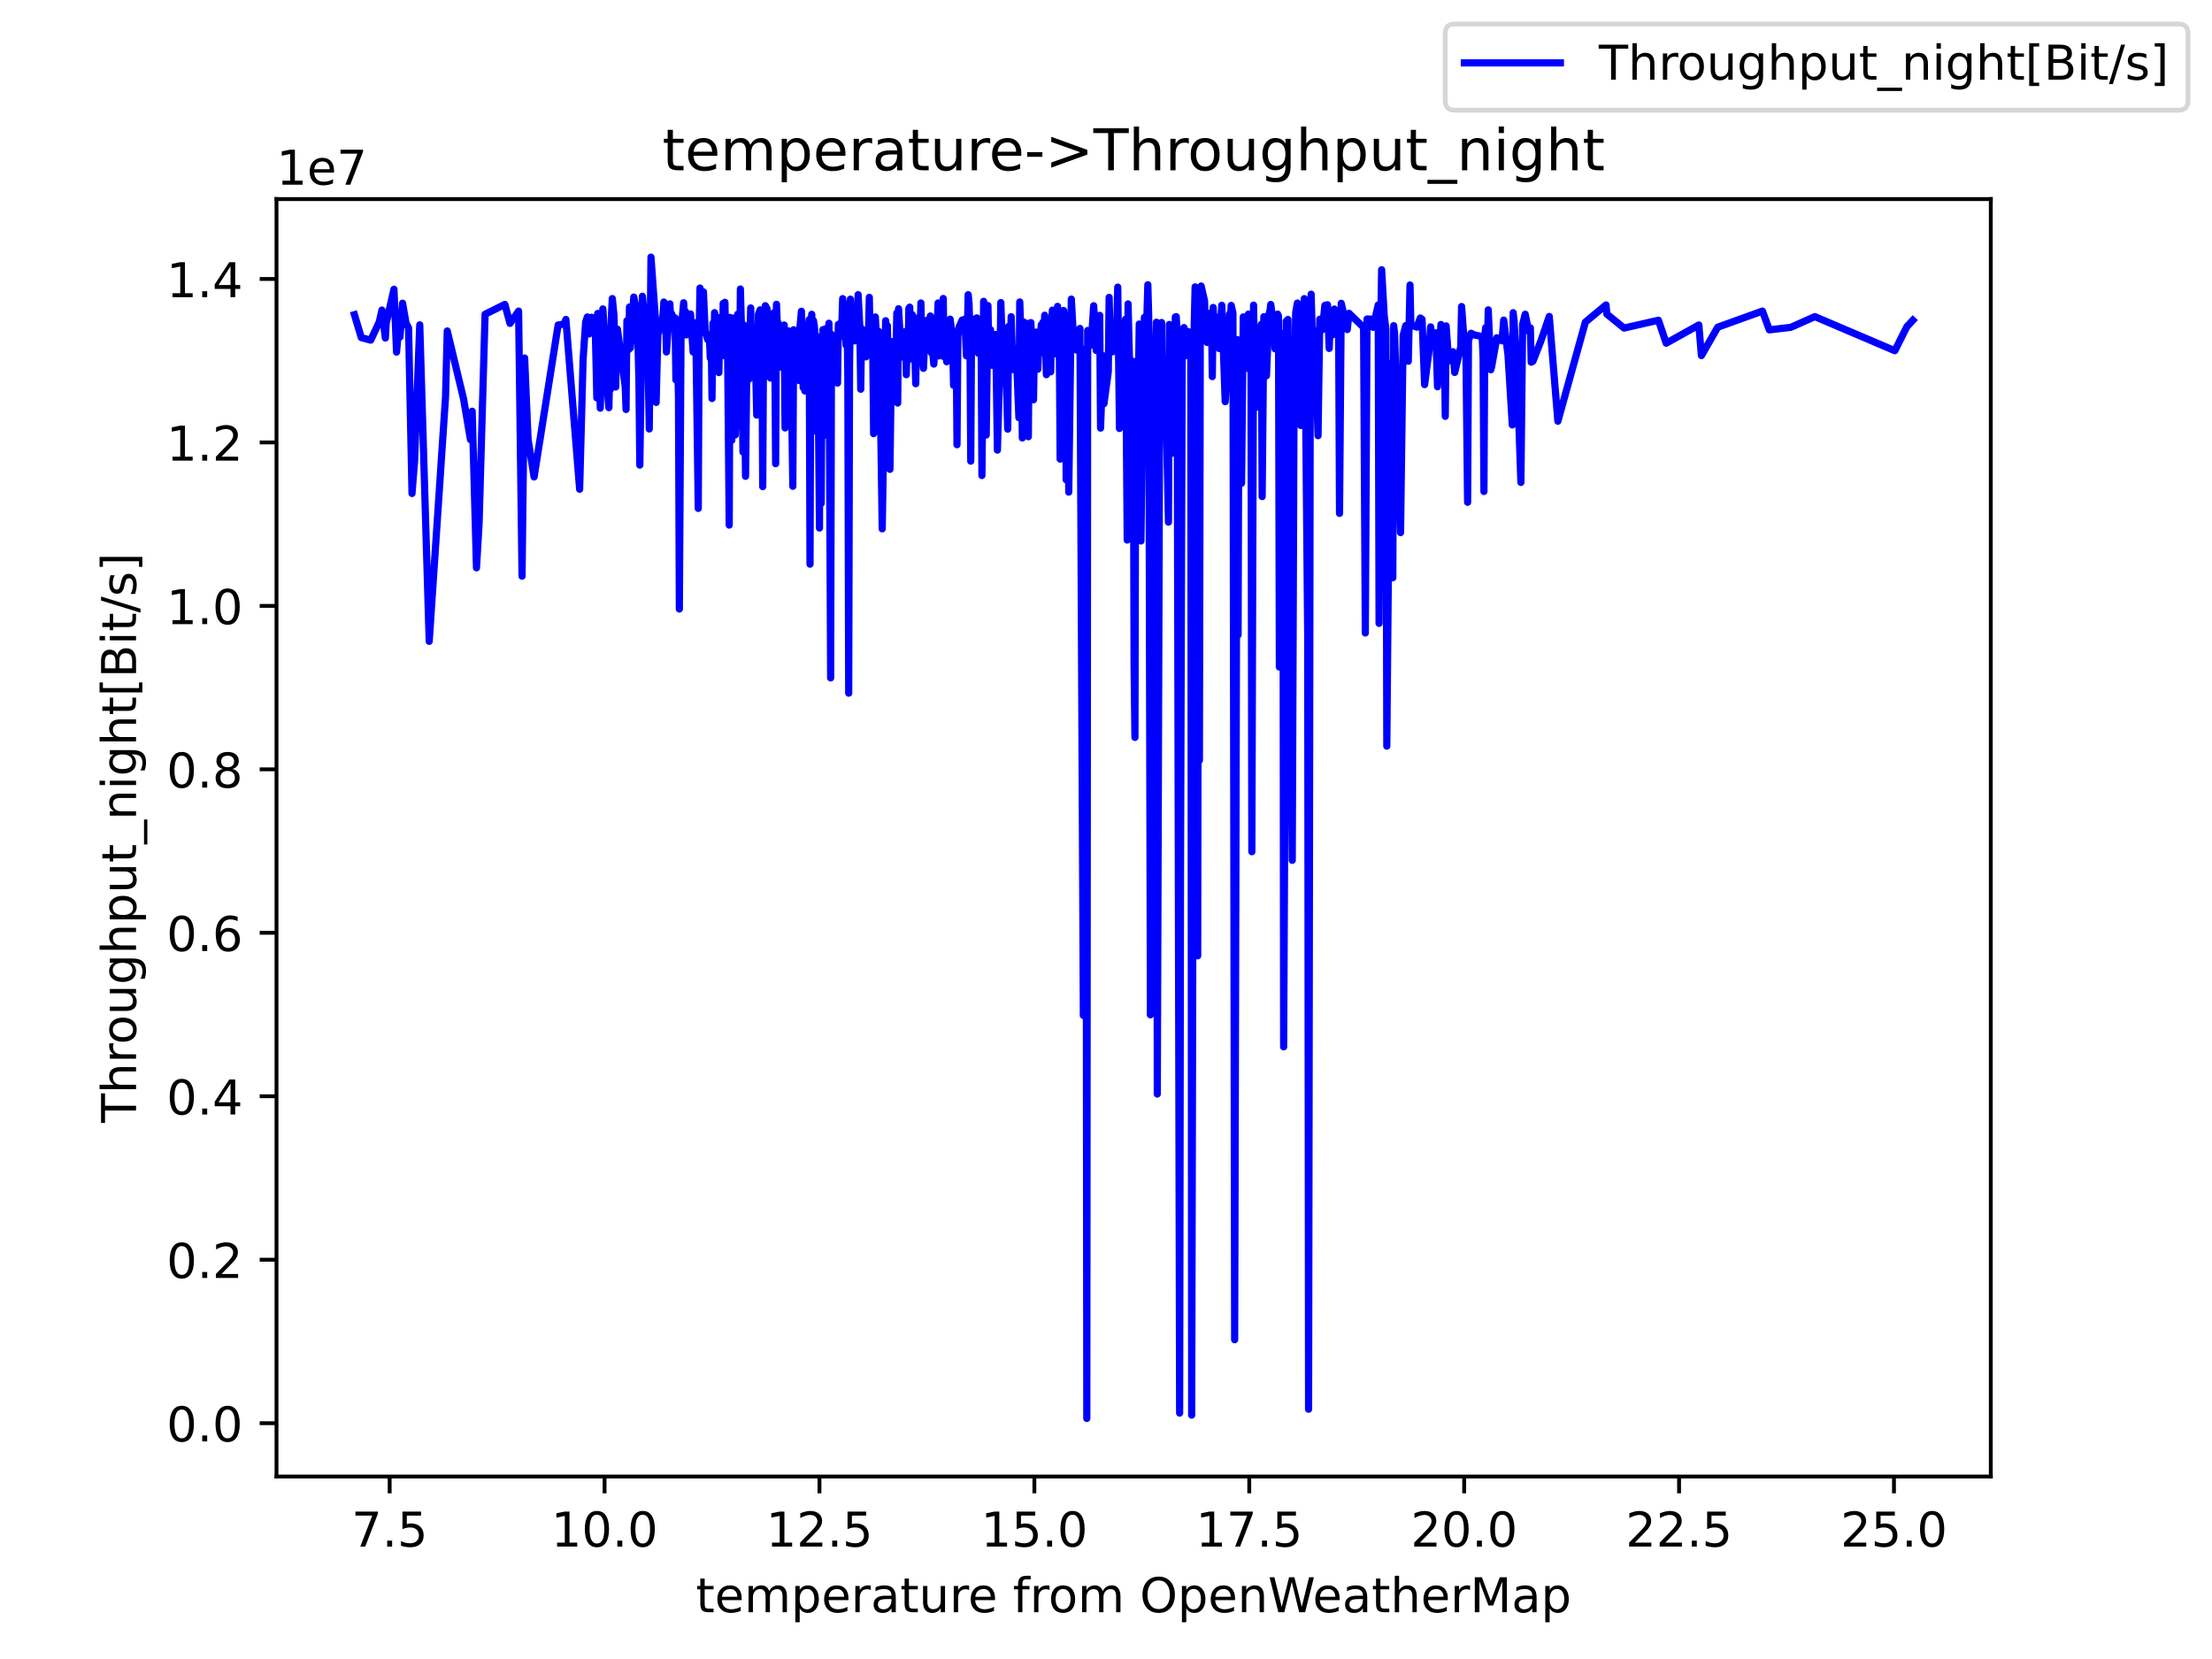 <?xml version="1.0" encoding="utf-8" standalone="no"?>
<!DOCTYPE svg PUBLIC "-//W3C//DTD SVG 1.1//EN"
  "http://www.w3.org/Graphics/SVG/1.1/DTD/svg11.dtd">
<!-- Created with matplotlib (https://matplotlib.org/) -->
<svg height="345.6pt" version="1.1" viewBox="0 0 460.8 345.6" width="460.8pt" xmlns="http://www.w3.org/2000/svg" xmlns:xlink="http://www.w3.org/1999/xlink">
 <defs>
  <style type="text/css">*{stroke-linecap:butt;stroke-linejoin:round;}</style>
 </defs>
 <g id="figure_1">
  <g id="patch_1">
   <path d="M 0 345.6 
L 460.8 345.6 
L 460.8 0 
L 0 0 
z
" style="fill:#ffffff;"/>
  </g>
  <g id="axes_1">
   <g id="patch_2">
    <path d="M 57.6 307.584 
L 414.72 307.584 
L 414.72 41.472 
L 57.6 41.472 
z
" style="fill:#ffffff;"/>
   </g>
   <g id="matplotlib.axis_1">
    <g id="xtick_1">
     <g id="line2d_1">
      <defs>
       <path d="M 0 0 
L 0 3.5 
" id="mabf82374bc" style="stroke:#000000;stroke-width:0.8;"/>
      </defs>
      <g>
       <use style="stroke:#000000;stroke-width:0.8;" x="81.175" xlink:href="#mabf82374bc" y="307.584"/>
      </g>
     </g>
     <g id="text_1">
      <!-- 7.5 -->
      <g transform="translate(73.223 322.182)scale(0.1 -0.1)">
       <defs>
        <path d="M 8.203 72.906 
L 55.078 72.906 
L 55.078 68.703 
L 28.609 0 
L 18.312 0 
L 43.219 64.594 
L 8.203 64.594 
z
" id="DejaVuSans-55"/>
        <path d="M 10.688 12.406 
L 21 12.406 
L 21 0 
L 10.688 0 
z
" id="DejaVuSans-46"/>
        <path d="M 10.797 72.906 
L 49.516 72.906 
L 49.516 64.594 
L 19.828 64.594 
L 19.828 46.734 
Q 21.969 47.469 24.109 47.828 
Q 26.266 48.188 28.422 48.188 
Q 40.625 48.188 47.75 41.5 
Q 54.891 34.812 54.891 23.391 
Q 54.891 11.625 47.562 5.094 
Q 40.234 -1.422 26.906 -1.422 
Q 22.312 -1.422 17.547 -0.641 
Q 12.797 0.141 7.719 1.703 
L 7.719 11.625 
Q 12.109 9.234 16.797 8.062 
Q 21.484 6.891 26.703 6.891 
Q 35.156 6.891 40.078 11.328 
Q 45.016 15.766 45.016 23.391 
Q 45.016 31 40.078 35.438 
Q 35.156 39.891 26.703 39.891 
Q 22.75 39.891 18.812 39.016 
Q 14.891 38.141 10.797 36.281 
z
" id="DejaVuSans-53"/>
       </defs>
       <use xlink:href="#DejaVuSans-55"/>
       <use x="63.623" xlink:href="#DejaVuSans-46"/>
       <use x="95.41" xlink:href="#DejaVuSans-53"/>
      </g>
     </g>
    </g>
    <g id="xtick_2">
     <g id="line2d_2">
      <g>
       <use style="stroke:#000000;stroke-width:0.8;" x="125.942" xlink:href="#mabf82374bc" y="307.584"/>
      </g>
     </g>
     <g id="text_2">
      <!-- 10.0 -->
      <g transform="translate(114.809 322.182)scale(0.1 -0.1)">
       <defs>
        <path d="M 12.406 8.297 
L 28.516 8.297 
L 28.516 63.922 
L 10.984 60.406 
L 10.984 69.391 
L 28.422 72.906 
L 38.281 72.906 
L 38.281 8.297 
L 54.391 8.297 
L 54.391 0 
L 12.406 0 
z
" id="DejaVuSans-49"/>
        <path d="M 31.781 66.406 
Q 24.172 66.406 20.328 58.906 
Q 16.5 51.422 16.5 36.375 
Q 16.5 21.391 20.328 13.891 
Q 24.172 6.391 31.781 6.391 
Q 39.453 6.391 43.281 13.891 
Q 47.125 21.391 47.125 36.375 
Q 47.125 51.422 43.281 58.906 
Q 39.453 66.406 31.781 66.406 
z
M 31.781 74.219 
Q 44.047 74.219 50.516 64.516 
Q 56.984 54.828 56.984 36.375 
Q 56.984 17.969 50.516 8.266 
Q 44.047 -1.422 31.781 -1.422 
Q 19.531 -1.422 13.062 8.266 
Q 6.594 17.969 6.594 36.375 
Q 6.594 54.828 13.062 64.516 
Q 19.531 74.219 31.781 74.219 
z
" id="DejaVuSans-48"/>
       </defs>
       <use xlink:href="#DejaVuSans-49"/>
       <use x="63.623" xlink:href="#DejaVuSans-48"/>
       <use x="127.246" xlink:href="#DejaVuSans-46"/>
       <use x="159.033" xlink:href="#DejaVuSans-48"/>
      </g>
     </g>
    </g>
    <g id="xtick_3">
     <g id="line2d_3">
      <g>
       <use style="stroke:#000000;stroke-width:0.8;" x="170.71" xlink:href="#mabf82374bc" y="307.584"/>
      </g>
     </g>
     <g id="text_3">
      <!-- 12.5 -->
      <g transform="translate(159.577 322.182)scale(0.1 -0.1)">
       <defs>
        <path d="M 19.188 8.297 
L 53.609 8.297 
L 53.609 0 
L 7.328 0 
L 7.328 8.297 
Q 12.938 14.109 22.625 23.891 
Q 32.328 33.688 34.812 36.531 
Q 39.547 41.844 41.422 45.531 
Q 43.312 49.219 43.312 52.781 
Q 43.312 58.594 39.234 62.25 
Q 35.156 65.922 28.609 65.922 
Q 23.969 65.922 18.812 64.312 
Q 13.672 62.703 7.812 59.422 
L 7.812 69.391 
Q 13.766 71.781 18.938 73 
Q 24.125 74.219 28.422 74.219 
Q 39.75 74.219 46.484 68.547 
Q 53.219 62.891 53.219 53.422 
Q 53.219 48.922 51.531 44.891 
Q 49.859 40.875 45.406 35.406 
Q 44.188 33.984 37.641 27.219 
Q 31.109 20.453 19.188 8.297 
z
" id="DejaVuSans-50"/>
       </defs>
       <use xlink:href="#DejaVuSans-49"/>
       <use x="63.623" xlink:href="#DejaVuSans-50"/>
       <use x="127.246" xlink:href="#DejaVuSans-46"/>
       <use x="159.033" xlink:href="#DejaVuSans-53"/>
      </g>
     </g>
    </g>
    <g id="xtick_4">
     <g id="line2d_4">
      <g>
       <use style="stroke:#000000;stroke-width:0.8;" x="215.477" xlink:href="#mabf82374bc" y="307.584"/>
      </g>
     </g>
     <g id="text_4">
      <!-- 15.0 -->
      <g transform="translate(204.345 322.182)scale(0.1 -0.1)">
       <use xlink:href="#DejaVuSans-49"/>
       <use x="63.623" xlink:href="#DejaVuSans-53"/>
       <use x="127.246" xlink:href="#DejaVuSans-46"/>
       <use x="159.033" xlink:href="#DejaVuSans-48"/>
      </g>
     </g>
    </g>
    <g id="xtick_5">
     <g id="line2d_5">
      <g>
       <use style="stroke:#000000;stroke-width:0.8;" x="260.245" xlink:href="#mabf82374bc" y="307.584"/>
      </g>
     </g>
     <g id="text_5">
      <!-- 17.5 -->
      <g transform="translate(249.112 322.182)scale(0.1 -0.1)">
       <use xlink:href="#DejaVuSans-49"/>
       <use x="63.623" xlink:href="#DejaVuSans-55"/>
       <use x="127.246" xlink:href="#DejaVuSans-46"/>
       <use x="159.033" xlink:href="#DejaVuSans-53"/>
      </g>
     </g>
    </g>
    <g id="xtick_6">
     <g id="line2d_6">
      <g>
       <use style="stroke:#000000;stroke-width:0.8;" x="305.013" xlink:href="#mabf82374bc" y="307.584"/>
      </g>
     </g>
     <g id="text_6">
      <!-- 20.0 -->
      <g transform="translate(293.88 322.182)scale(0.1 -0.1)">
       <use xlink:href="#DejaVuSans-50"/>
       <use x="63.623" xlink:href="#DejaVuSans-48"/>
       <use x="127.246" xlink:href="#DejaVuSans-46"/>
       <use x="159.033" xlink:href="#DejaVuSans-48"/>
      </g>
     </g>
    </g>
    <g id="xtick_7">
     <g id="line2d_7">
      <g>
       <use style="stroke:#000000;stroke-width:0.8;" x="349.78" xlink:href="#mabf82374bc" y="307.584"/>
      </g>
     </g>
     <g id="text_7">
      <!-- 22.5 -->
      <g transform="translate(338.647 322.182)scale(0.1 -0.1)">
       <use xlink:href="#DejaVuSans-50"/>
       <use x="63.623" xlink:href="#DejaVuSans-50"/>
       <use x="127.246" xlink:href="#DejaVuSans-46"/>
       <use x="159.033" xlink:href="#DejaVuSans-53"/>
      </g>
     </g>
    </g>
    <g id="xtick_8">
     <g id="line2d_8">
      <g>
       <use style="stroke:#000000;stroke-width:0.8;" x="394.548" xlink:href="#mabf82374bc" y="307.584"/>
      </g>
     </g>
     <g id="text_8">
      <!-- 25.0 -->
      <g transform="translate(383.415 322.182)scale(0.1 -0.1)">
       <use xlink:href="#DejaVuSans-50"/>
       <use x="63.623" xlink:href="#DejaVuSans-53"/>
       <use x="127.246" xlink:href="#DejaVuSans-46"/>
       <use x="159.033" xlink:href="#DejaVuSans-48"/>
      </g>
     </g>
    </g>
    <g id="text_9">
     <!-- temperature from OpenWeatherMap -->
     <g transform="translate(144.964 335.861)scale(0.1 -0.1)">
      <defs>
       <path d="M 18.312 70.219 
L 18.312 54.688 
L 36.812 54.688 
L 36.812 47.703 
L 18.312 47.703 
L 18.312 18.016 
Q 18.312 11.328 20.141 9.422 
Q 21.969 7.516 27.594 7.516 
L 36.812 7.516 
L 36.812 0 
L 27.594 0 
Q 17.188 0 13.234 3.875 
Q 9.281 7.766 9.281 18.016 
L 9.281 47.703 
L 2.688 47.703 
L 2.688 54.688 
L 9.281 54.688 
L 9.281 70.219 
z
" id="DejaVuSans-116"/>
       <path d="M 56.203 29.594 
L 56.203 25.203 
L 14.891 25.203 
Q 15.484 15.922 20.484 11.062 
Q 25.484 6.203 34.422 6.203 
Q 39.594 6.203 44.453 7.469 
Q 49.312 8.734 54.109 11.281 
L 54.109 2.781 
Q 49.266 0.734 44.188 -0.344 
Q 39.109 -1.422 33.891 -1.422 
Q 20.797 -1.422 13.156 6.188 
Q 5.516 13.812 5.516 26.812 
Q 5.516 40.234 12.766 48.109 
Q 20.016 56 32.328 56 
Q 43.359 56 49.781 48.891 
Q 56.203 41.797 56.203 29.594 
z
M 47.219 32.234 
Q 47.125 39.594 43.094 43.984 
Q 39.062 48.391 32.422 48.391 
Q 24.906 48.391 20.391 44.141 
Q 15.875 39.891 15.188 32.172 
z
" id="DejaVuSans-101"/>
       <path d="M 52 44.188 
Q 55.375 50.25 60.062 53.125 
Q 64.75 56 71.094 56 
Q 79.641 56 84.281 50.016 
Q 88.922 44.047 88.922 33.016 
L 88.922 0 
L 79.891 0 
L 79.891 32.719 
Q 79.891 40.578 77.094 44.375 
Q 74.312 48.188 68.609 48.188 
Q 61.625 48.188 57.562 43.547 
Q 53.516 38.922 53.516 30.906 
L 53.516 0 
L 44.484 0 
L 44.484 32.719 
Q 44.484 40.625 41.703 44.406 
Q 38.922 48.188 33.109 48.188 
Q 26.219 48.188 22.156 43.531 
Q 18.109 38.875 18.109 30.906 
L 18.109 0 
L 9.078 0 
L 9.078 54.688 
L 18.109 54.688 
L 18.109 46.188 
Q 21.188 51.219 25.484 53.609 
Q 29.781 56 35.688 56 
Q 41.656 56 45.828 52.969 
Q 50 49.953 52 44.188 
z
" id="DejaVuSans-109"/>
       <path d="M 18.109 8.203 
L 18.109 -20.797 
L 9.078 -20.797 
L 9.078 54.688 
L 18.109 54.688 
L 18.109 46.391 
Q 20.953 51.266 25.266 53.625 
Q 29.594 56 35.594 56 
Q 45.562 56 51.781 48.094 
Q 58.016 40.188 58.016 27.297 
Q 58.016 14.406 51.781 6.484 
Q 45.562 -1.422 35.594 -1.422 
Q 29.594 -1.422 25.266 0.953 
Q 20.953 3.328 18.109 8.203 
z
M 48.688 27.297 
Q 48.688 37.203 44.609 42.844 
Q 40.531 48.484 33.406 48.484 
Q 26.266 48.484 22.188 42.844 
Q 18.109 37.203 18.109 27.297 
Q 18.109 17.391 22.188 11.75 
Q 26.266 6.109 33.406 6.109 
Q 40.531 6.109 44.609 11.75 
Q 48.688 17.391 48.688 27.297 
z
" id="DejaVuSans-112"/>
       <path d="M 41.109 46.297 
Q 39.594 47.172 37.812 47.578 
Q 36.031 48 33.891 48 
Q 26.266 48 22.188 43.047 
Q 18.109 38.094 18.109 28.812 
L 18.109 0 
L 9.078 0 
L 9.078 54.688 
L 18.109 54.688 
L 18.109 46.188 
Q 20.953 51.172 25.484 53.578 
Q 30.031 56 36.531 56 
Q 37.453 56 38.578 55.875 
Q 39.703 55.766 41.062 55.516 
z
" id="DejaVuSans-114"/>
       <path d="M 34.281 27.484 
Q 23.391 27.484 19.188 25 
Q 14.984 22.516 14.984 16.5 
Q 14.984 11.719 18.141 8.906 
Q 21.297 6.109 26.703 6.109 
Q 34.188 6.109 38.703 11.406 
Q 43.219 16.703 43.219 25.484 
L 43.219 27.484 
z
M 52.203 31.203 
L 52.203 0 
L 43.219 0 
L 43.219 8.297 
Q 40.141 3.328 35.547 0.953 
Q 30.953 -1.422 24.312 -1.422 
Q 15.922 -1.422 10.953 3.297 
Q 6 8.016 6 15.922 
Q 6 25.141 12.172 29.828 
Q 18.359 34.516 30.609 34.516 
L 43.219 34.516 
L 43.219 35.406 
Q 43.219 41.609 39.141 45 
Q 35.062 48.391 27.688 48.391 
Q 23 48.391 18.547 47.266 
Q 14.109 46.141 10.016 43.891 
L 10.016 52.203 
Q 14.938 54.109 19.578 55.047 
Q 24.219 56 28.609 56 
Q 40.484 56 46.344 49.844 
Q 52.203 43.703 52.203 31.203 
z
" id="DejaVuSans-97"/>
       <path d="M 8.5 21.578 
L 8.5 54.688 
L 17.484 54.688 
L 17.484 21.922 
Q 17.484 14.156 20.5 10.266 
Q 23.531 6.391 29.594 6.391 
Q 36.859 6.391 41.078 11.031 
Q 45.312 15.672 45.312 23.688 
L 45.312 54.688 
L 54.297 54.688 
L 54.297 0 
L 45.312 0 
L 45.312 8.406 
Q 42.047 3.422 37.719 1 
Q 33.406 -1.422 27.688 -1.422 
Q 18.266 -1.422 13.375 4.438 
Q 8.5 10.297 8.5 21.578 
z
M 31.109 56 
z
" id="DejaVuSans-117"/>
       <path id="DejaVuSans-32"/>
       <path d="M 37.109 75.984 
L 37.109 68.5 
L 28.516 68.5 
Q 23.688 68.5 21.797 66.547 
Q 19.922 64.594 19.922 59.516 
L 19.922 54.688 
L 34.719 54.688 
L 34.719 47.703 
L 19.922 47.703 
L 19.922 0 
L 10.891 0 
L 10.891 47.703 
L 2.297 47.703 
L 2.297 54.688 
L 10.891 54.688 
L 10.891 58.5 
Q 10.891 67.625 15.141 71.797 
Q 19.391 75.984 28.609 75.984 
z
" id="DejaVuSans-102"/>
       <path d="M 30.609 48.391 
Q 23.391 48.391 19.188 42.75 
Q 14.984 37.109 14.984 27.297 
Q 14.984 17.484 19.156 11.844 
Q 23.344 6.203 30.609 6.203 
Q 37.797 6.203 41.984 11.859 
Q 46.188 17.531 46.188 27.297 
Q 46.188 37.016 41.984 42.703 
Q 37.797 48.391 30.609 48.391 
z
M 30.609 56 
Q 42.328 56 49.016 48.375 
Q 55.719 40.766 55.719 27.297 
Q 55.719 13.875 49.016 6.219 
Q 42.328 -1.422 30.609 -1.422 
Q 18.844 -1.422 12.172 6.219 
Q 5.516 13.875 5.516 27.297 
Q 5.516 40.766 12.172 48.375 
Q 18.844 56 30.609 56 
z
" id="DejaVuSans-111"/>
       <path d="M 39.406 66.219 
Q 28.656 66.219 22.328 58.203 
Q 16.016 50.203 16.016 36.375 
Q 16.016 22.609 22.328 14.594 
Q 28.656 6.594 39.406 6.594 
Q 50.141 6.594 56.422 14.594 
Q 62.703 22.609 62.703 36.375 
Q 62.703 50.203 56.422 58.203 
Q 50.141 66.219 39.406 66.219 
z
M 39.406 74.219 
Q 54.734 74.219 63.906 63.938 
Q 73.094 53.656 73.094 36.375 
Q 73.094 19.141 63.906 8.859 
Q 54.734 -1.422 39.406 -1.422 
Q 24.031 -1.422 14.812 8.828 
Q 5.609 19.094 5.609 36.375 
Q 5.609 53.656 14.812 63.938 
Q 24.031 74.219 39.406 74.219 
z
" id="DejaVuSans-79"/>
       <path d="M 54.891 33.016 
L 54.891 0 
L 45.906 0 
L 45.906 32.719 
Q 45.906 40.484 42.875 44.328 
Q 39.844 48.188 33.797 48.188 
Q 26.516 48.188 22.312 43.547 
Q 18.109 38.922 18.109 30.906 
L 18.109 0 
L 9.078 0 
L 9.078 54.688 
L 18.109 54.688 
L 18.109 46.188 
Q 21.344 51.125 25.703 53.562 
Q 30.078 56 35.797 56 
Q 45.219 56 50.047 50.172 
Q 54.891 44.344 54.891 33.016 
z
" id="DejaVuSans-110"/>
       <path d="M 3.328 72.906 
L 13.281 72.906 
L 28.609 11.281 
L 43.891 72.906 
L 54.984 72.906 
L 70.312 11.281 
L 85.594 72.906 
L 95.609 72.906 
L 77.297 0 
L 64.891 0 
L 49.516 63.281 
L 33.984 0 
L 21.578 0 
z
" id="DejaVuSans-87"/>
       <path d="M 54.891 33.016 
L 54.891 0 
L 45.906 0 
L 45.906 32.719 
Q 45.906 40.484 42.875 44.328 
Q 39.844 48.188 33.797 48.188 
Q 26.516 48.188 22.312 43.547 
Q 18.109 38.922 18.109 30.906 
L 18.109 0 
L 9.078 0 
L 9.078 75.984 
L 18.109 75.984 
L 18.109 46.188 
Q 21.344 51.125 25.703 53.562 
Q 30.078 56 35.797 56 
Q 45.219 56 50.047 50.172 
Q 54.891 44.344 54.891 33.016 
z
" id="DejaVuSans-104"/>
       <path d="M 9.812 72.906 
L 24.516 72.906 
L 43.109 23.297 
L 61.812 72.906 
L 76.516 72.906 
L 76.516 0 
L 66.891 0 
L 66.891 64.016 
L 48.094 14.016 
L 38.188 14.016 
L 19.391 64.016 
L 19.391 0 
L 9.812 0 
z
" id="DejaVuSans-77"/>
      </defs>
      <use xlink:href="#DejaVuSans-116"/>
      <use x="39.209" xlink:href="#DejaVuSans-101"/>
      <use x="100.732" xlink:href="#DejaVuSans-109"/>
      <use x="198.145" xlink:href="#DejaVuSans-112"/>
      <use x="261.621" xlink:href="#DejaVuSans-101"/>
      <use x="323.145" xlink:href="#DejaVuSans-114"/>
      <use x="364.258" xlink:href="#DejaVuSans-97"/>
      <use x="425.537" xlink:href="#DejaVuSans-116"/>
      <use x="464.746" xlink:href="#DejaVuSans-117"/>
      <use x="528.125" xlink:href="#DejaVuSans-114"/>
      <use x="566.988" xlink:href="#DejaVuSans-101"/>
      <use x="628.512" xlink:href="#DejaVuSans-32"/>
      <use x="660.299" xlink:href="#DejaVuSans-102"/>
      <use x="695.504" xlink:href="#DejaVuSans-114"/>
      <use x="734.367" xlink:href="#DejaVuSans-111"/>
      <use x="795.549" xlink:href="#DejaVuSans-109"/>
      <use x="892.961" xlink:href="#DejaVuSans-32"/>
      <use x="924.748" xlink:href="#DejaVuSans-79"/>
      <use x="1003.459" xlink:href="#DejaVuSans-112"/>
      <use x="1066.936" xlink:href="#DejaVuSans-101"/>
      <use x="1128.459" xlink:href="#DejaVuSans-110"/>
      <use x="1191.838" xlink:href="#DejaVuSans-87"/>
      <use x="1284.84" xlink:href="#DejaVuSans-101"/>
      <use x="1346.363" xlink:href="#DejaVuSans-97"/>
      <use x="1407.643" xlink:href="#DejaVuSans-116"/>
      <use x="1446.852" xlink:href="#DejaVuSans-104"/>
      <use x="1510.23" xlink:href="#DejaVuSans-101"/>
      <use x="1571.754" xlink:href="#DejaVuSans-114"/>
      <use x="1612.867" xlink:href="#DejaVuSans-77"/>
      <use x="1699.146" xlink:href="#DejaVuSans-97"/>
      <use x="1760.426" xlink:href="#DejaVuSans-112"/>
     </g>
    </g>
   </g>
   <g id="matplotlib.axis_2">
    <g id="ytick_1">
     <g id="line2d_9">
      <defs>
       <path d="M 0 0 
L -3.5 0 
" id="mf8432c4a31" style="stroke:#000000;stroke-width:0.8;"/>
      </defs>
      <g>
       <use style="stroke:#000000;stroke-width:0.8;" x="57.6" xlink:href="#mf8432c4a31" y="296.474"/>
      </g>
     </g>
     <g id="text_10">
      <!-- 0.0 -->
      <g transform="translate(34.697 300.273)scale(0.1 -0.1)">
       <use xlink:href="#DejaVuSans-48"/>
       <use x="63.623" xlink:href="#DejaVuSans-46"/>
       <use x="95.41" xlink:href="#DejaVuSans-48"/>
      </g>
     </g>
    </g>
    <g id="ytick_2">
     <g id="line2d_10">
      <g>
       <use style="stroke:#000000;stroke-width:0.8;" x="57.6" xlink:href="#mf8432c4a31" y="262.422"/>
      </g>
     </g>
     <g id="text_11">
      <!-- 0.2 -->
      <g transform="translate(34.697 266.221)scale(0.1 -0.1)">
       <use xlink:href="#DejaVuSans-48"/>
       <use x="63.623" xlink:href="#DejaVuSans-46"/>
       <use x="95.41" xlink:href="#DejaVuSans-50"/>
      </g>
     </g>
    </g>
    <g id="ytick_3">
     <g id="line2d_11">
      <g>
       <use style="stroke:#000000;stroke-width:0.8;" x="57.6" xlink:href="#mf8432c4a31" y="228.37"/>
      </g>
     </g>
     <g id="text_12">
      <!-- 0.4 -->
      <g transform="translate(34.697 232.17)scale(0.1 -0.1)">
       <defs>
        <path d="M 37.797 64.312 
L 12.891 25.391 
L 37.797 25.391 
z
M 35.203 72.906 
L 47.609 72.906 
L 47.609 25.391 
L 58.016 25.391 
L 58.016 17.188 
L 47.609 17.188 
L 47.609 0 
L 37.797 0 
L 37.797 17.188 
L 4.891 17.188 
L 4.891 26.703 
z
" id="DejaVuSans-52"/>
       </defs>
       <use xlink:href="#DejaVuSans-48"/>
       <use x="63.623" xlink:href="#DejaVuSans-46"/>
       <use x="95.41" xlink:href="#DejaVuSans-52"/>
      </g>
     </g>
    </g>
    <g id="ytick_4">
     <g id="line2d_12">
      <g>
       <use style="stroke:#000000;stroke-width:0.8;" x="57.6" xlink:href="#mf8432c4a31" y="194.318"/>
      </g>
     </g>
     <g id="text_13">
      <!-- 0.6 -->
      <g transform="translate(34.697 198.118)scale(0.1 -0.1)">
       <defs>
        <path d="M 33.016 40.375 
Q 26.375 40.375 22.484 35.828 
Q 18.609 31.297 18.609 23.391 
Q 18.609 15.531 22.484 10.953 
Q 26.375 6.391 33.016 6.391 
Q 39.656 6.391 43.531 10.953 
Q 47.406 15.531 47.406 23.391 
Q 47.406 31.297 43.531 35.828 
Q 39.656 40.375 33.016 40.375 
z
M 52.594 71.297 
L 52.594 62.312 
Q 48.875 64.062 45.094 64.984 
Q 41.312 65.922 37.594 65.922 
Q 27.828 65.922 22.672 59.328 
Q 17.531 52.734 16.797 39.406 
Q 19.672 43.656 24.016 45.922 
Q 28.375 48.188 33.594 48.188 
Q 44.578 48.188 50.953 41.516 
Q 57.328 34.859 57.328 23.391 
Q 57.328 12.156 50.688 5.359 
Q 44.047 -1.422 33.016 -1.422 
Q 20.359 -1.422 13.672 8.266 
Q 6.984 17.969 6.984 36.375 
Q 6.984 53.656 15.188 63.938 
Q 23.391 74.219 37.203 74.219 
Q 40.922 74.219 44.703 73.484 
Q 48.484 72.75 52.594 71.297 
z
" id="DejaVuSans-54"/>
       </defs>
       <use xlink:href="#DejaVuSans-48"/>
       <use x="63.623" xlink:href="#DejaVuSans-46"/>
       <use x="95.41" xlink:href="#DejaVuSans-54"/>
      </g>
     </g>
    </g>
    <g id="ytick_5">
     <g id="line2d_13">
      <g>
       <use style="stroke:#000000;stroke-width:0.8;" x="57.6" xlink:href="#mf8432c4a31" y="160.267"/>
      </g>
     </g>
     <g id="text_14">
      <!-- 0.8 -->
      <g transform="translate(34.697 164.066)scale(0.1 -0.1)">
       <defs>
        <path d="M 31.781 34.625 
Q 24.75 34.625 20.719 30.859 
Q 16.703 27.094 16.703 20.516 
Q 16.703 13.922 20.719 10.156 
Q 24.75 6.391 31.781 6.391 
Q 38.812 6.391 42.859 10.172 
Q 46.922 13.969 46.922 20.516 
Q 46.922 27.094 42.891 30.859 
Q 38.875 34.625 31.781 34.625 
z
M 21.922 38.812 
Q 15.578 40.375 12.031 44.719 
Q 8.5 49.078 8.5 55.328 
Q 8.5 64.062 14.719 69.141 
Q 20.953 74.219 31.781 74.219 
Q 42.672 74.219 48.875 69.141 
Q 55.078 64.062 55.078 55.328 
Q 55.078 49.078 51.531 44.719 
Q 48 40.375 41.703 38.812 
Q 48.828 37.156 52.797 32.312 
Q 56.781 27.484 56.781 20.516 
Q 56.781 9.906 50.312 4.234 
Q 43.844 -1.422 31.781 -1.422 
Q 19.734 -1.422 13.25 4.234 
Q 6.781 9.906 6.781 20.516 
Q 6.781 27.484 10.781 32.312 
Q 14.797 37.156 21.922 38.812 
z
M 18.312 54.391 
Q 18.312 48.734 21.844 45.562 
Q 25.391 42.391 31.781 42.391 
Q 38.141 42.391 41.719 45.562 
Q 45.312 48.734 45.312 54.391 
Q 45.312 60.062 41.719 63.234 
Q 38.141 66.406 31.781 66.406 
Q 25.391 66.406 21.844 63.234 
Q 18.312 60.062 18.312 54.391 
z
" id="DejaVuSans-56"/>
       </defs>
       <use xlink:href="#DejaVuSans-48"/>
       <use x="63.623" xlink:href="#DejaVuSans-46"/>
       <use x="95.41" xlink:href="#DejaVuSans-56"/>
      </g>
     </g>
    </g>
    <g id="ytick_6">
     <g id="line2d_14">
      <g>
       <use style="stroke:#000000;stroke-width:0.8;" x="57.6" xlink:href="#mf8432c4a31" y="126.215"/>
      </g>
     </g>
     <g id="text_15">
      <!-- 1.0 -->
      <g transform="translate(34.697 130.014)scale(0.1 -0.1)">
       <use xlink:href="#DejaVuSans-49"/>
       <use x="63.623" xlink:href="#DejaVuSans-46"/>
       <use x="95.41" xlink:href="#DejaVuSans-48"/>
      </g>
     </g>
    </g>
    <g id="ytick_7">
     <g id="line2d_15">
      <g>
       <use style="stroke:#000000;stroke-width:0.8;" x="57.6" xlink:href="#mf8432c4a31" y="92.163"/>
      </g>
     </g>
     <g id="text_16">
      <!-- 1.2 -->
      <g transform="translate(34.697 95.962)scale(0.1 -0.1)">
       <use xlink:href="#DejaVuSans-49"/>
       <use x="63.623" xlink:href="#DejaVuSans-46"/>
       <use x="95.41" xlink:href="#DejaVuSans-50"/>
      </g>
     </g>
    </g>
    <g id="ytick_8">
     <g id="line2d_16">
      <g>
       <use style="stroke:#000000;stroke-width:0.8;" x="57.6" xlink:href="#mf8432c4a31" y="58.111"/>
      </g>
     </g>
     <g id="text_17">
      <!-- 1.4 -->
      <g transform="translate(34.697 61.91)scale(0.1 -0.1)">
       <use xlink:href="#DejaVuSans-49"/>
       <use x="63.623" xlink:href="#DejaVuSans-46"/>
       <use x="95.41" xlink:href="#DejaVuSans-52"/>
      </g>
     </g>
    </g>
    <g id="text_18">
     <!-- Throughput_night[Bit/s] -->
     <g transform="translate(28.339 233.899)rotate(-90)scale(0.1 -0.1)">
      <defs>
       <path d="M -0.297 72.906 
L 61.375 72.906 
L 61.375 64.594 
L 35.5 64.594 
L 35.5 0 
L 25.594 0 
L 25.594 64.594 
L -0.297 64.594 
z
" id="DejaVuSans-84"/>
       <path d="M 45.406 27.984 
Q 45.406 37.75 41.375 43.109 
Q 37.359 48.484 30.078 48.484 
Q 22.859 48.484 18.828 43.109 
Q 14.797 37.75 14.797 27.984 
Q 14.797 18.266 18.828 12.891 
Q 22.859 7.516 30.078 7.516 
Q 37.359 7.516 41.375 12.891 
Q 45.406 18.266 45.406 27.984 
z
M 54.391 6.781 
Q 54.391 -7.172 48.188 -13.984 
Q 42 -20.797 29.203 -20.797 
Q 24.469 -20.797 20.266 -20.094 
Q 16.062 -19.391 12.109 -17.922 
L 12.109 -9.188 
Q 16.062 -11.328 19.922 -12.344 
Q 23.781 -13.375 27.781 -13.375 
Q 36.625 -13.375 41.016 -8.766 
Q 45.406 -4.156 45.406 5.172 
L 45.406 9.625 
Q 42.625 4.781 38.281 2.391 
Q 33.938 0 27.875 0 
Q 17.828 0 11.672 7.656 
Q 5.516 15.328 5.516 27.984 
Q 5.516 40.672 11.672 48.328 
Q 17.828 56 27.875 56 
Q 33.938 56 38.281 53.609 
Q 42.625 51.219 45.406 46.391 
L 45.406 54.688 
L 54.391 54.688 
z
" id="DejaVuSans-103"/>
       <path d="M 50.984 -16.609 
L 50.984 -23.578 
L -0.984 -23.578 
L -0.984 -16.609 
z
" id="DejaVuSans-95"/>
       <path d="M 9.422 54.688 
L 18.406 54.688 
L 18.406 0 
L 9.422 0 
z
M 9.422 75.984 
L 18.406 75.984 
L 18.406 64.594 
L 9.422 64.594 
z
" id="DejaVuSans-105"/>
       <path d="M 8.594 75.984 
L 29.297 75.984 
L 29.297 69 
L 17.578 69 
L 17.578 -6.203 
L 29.297 -6.203 
L 29.297 -13.188 
L 8.594 -13.188 
z
" id="DejaVuSans-91"/>
       <path d="M 19.672 34.812 
L 19.672 8.109 
L 35.5 8.109 
Q 43.453 8.109 47.281 11.406 
Q 51.125 14.703 51.125 21.484 
Q 51.125 28.328 47.281 31.562 
Q 43.453 34.812 35.5 34.812 
z
M 19.672 64.797 
L 19.672 42.828 
L 34.281 42.828 
Q 41.5 42.828 45.031 45.531 
Q 48.578 48.25 48.578 53.812 
Q 48.578 59.328 45.031 62.062 
Q 41.5 64.797 34.281 64.797 
z
M 9.812 72.906 
L 35.016 72.906 
Q 46.297 72.906 52.391 68.219 
Q 58.5 63.531 58.5 54.891 
Q 58.5 48.188 55.375 44.234 
Q 52.25 40.281 46.188 39.312 
Q 53.469 37.75 57.5 32.781 
Q 61.531 27.828 61.531 20.406 
Q 61.531 10.641 54.891 5.312 
Q 48.25 0 35.984 0 
L 9.812 0 
z
" id="DejaVuSans-66"/>
       <path d="M 25.391 72.906 
L 33.688 72.906 
L 8.297 -9.281 
L 0 -9.281 
z
" id="DejaVuSans-47"/>
       <path d="M 44.281 53.078 
L 44.281 44.578 
Q 40.484 46.531 36.375 47.5 
Q 32.281 48.484 27.875 48.484 
Q 21.188 48.484 17.844 46.438 
Q 14.5 44.391 14.5 40.281 
Q 14.5 37.156 16.891 35.375 
Q 19.281 33.594 26.516 31.984 
L 29.594 31.297 
Q 39.156 29.25 43.188 25.516 
Q 47.219 21.781 47.219 15.094 
Q 47.219 7.469 41.188 3.016 
Q 35.156 -1.422 24.609 -1.422 
Q 20.219 -1.422 15.453 -0.562 
Q 10.688 0.297 5.422 2 
L 5.422 11.281 
Q 10.406 8.688 15.234 7.391 
Q 20.062 6.109 24.812 6.109 
Q 31.156 6.109 34.562 8.281 
Q 37.984 10.453 37.984 14.406 
Q 37.984 18.062 35.516 20.016 
Q 33.062 21.969 24.703 23.781 
L 21.578 24.516 
Q 13.234 26.266 9.516 29.906 
Q 5.812 33.547 5.812 39.891 
Q 5.812 47.609 11.281 51.797 
Q 16.75 56 26.812 56 
Q 31.781 56 36.172 55.266 
Q 40.578 54.547 44.281 53.078 
z
" id="DejaVuSans-115"/>
       <path d="M 30.422 75.984 
L 30.422 -13.188 
L 9.719 -13.188 
L 9.719 -6.203 
L 21.391 -6.203 
L 21.391 69 
L 9.719 69 
L 9.719 75.984 
z
" id="DejaVuSans-93"/>
      </defs>
      <use xlink:href="#DejaVuSans-84"/>
      <use x="61.084" xlink:href="#DejaVuSans-104"/>
      <use x="124.463" xlink:href="#DejaVuSans-114"/>
      <use x="163.326" xlink:href="#DejaVuSans-111"/>
      <use x="224.508" xlink:href="#DejaVuSans-117"/>
      <use x="287.887" xlink:href="#DejaVuSans-103"/>
      <use x="351.363" xlink:href="#DejaVuSans-104"/>
      <use x="414.742" xlink:href="#DejaVuSans-112"/>
      <use x="478.219" xlink:href="#DejaVuSans-117"/>
      <use x="541.598" xlink:href="#DejaVuSans-116"/>
      <use x="580.807" xlink:href="#DejaVuSans-95"/>
      <use x="630.807" xlink:href="#DejaVuSans-110"/>
      <use x="694.186" xlink:href="#DejaVuSans-105"/>
      <use x="721.969" xlink:href="#DejaVuSans-103"/>
      <use x="785.445" xlink:href="#DejaVuSans-104"/>
      <use x="848.824" xlink:href="#DejaVuSans-116"/>
      <use x="888.033" xlink:href="#DejaVuSans-91"/>
      <use x="927.047" xlink:href="#DejaVuSans-66"/>
      <use x="995.65" xlink:href="#DejaVuSans-105"/>
      <use x="1023.434" xlink:href="#DejaVuSans-116"/>
      <use x="1062.643" xlink:href="#DejaVuSans-47"/>
      <use x="1096.334" xlink:href="#DejaVuSans-115"/>
      <use x="1148.434" xlink:href="#DejaVuSans-93"/>
     </g>
    </g>
    <g id="text_19">
     <!-- 1e7 -->
     <g transform="translate(57.6 38.472)scale(0.1 -0.1)">
      <use xlink:href="#DejaVuSans-49"/>
      <use x="63.623" xlink:href="#DejaVuSans-101"/>
      <use x="125.146" xlink:href="#DejaVuSans-55"/>
     </g>
    </g>
   </g>
   <g id="line2d_17">
    <path clip-path="url(#p35ab824db9)" d="M 73.833 65.555 
L 75.265 70.33 
L 77.235 70.858 
L 79.026 67.008 
L 79.563 64.595 
L 80.279 70.427 
L 80.458 67.308 
L 82.07 60.257 
L 82.607 73.353 
L 83.144 67.075 
L 83.323 70.199 
L 83.861 63.159 
L 84.577 67.303 
L 85.114 68.325 
L 85.83 102.805 
L 86.368 95.965 
L 87.442 67.667 
L 89.412 133.605 
L 92.814 82.687 
L 93.172 68.95 
L 96.575 83.137 
L 98.007 91.583 
L 98.365 85.666 
L 99.261 118.289 
L 99.798 109.086 
L 101.051 65.462 
L 105.17 63.423 
L 106.244 67.371 
L 108.035 64.807 
L 108.751 120.031 
L 109.289 74.581 
L 110.005 91.512 
L 111.258 99.358 
L 116.272 67.7 
L 117.526 67.508 
L 117.884 66.546 
L 120.749 101.92 
L 121.465 74.93 
L 122.003 67.076 
L 122.361 66.022 
L 122.719 69.575 
L 123.256 66.09 
L 123.614 67.308 
L 123.793 69.393 
L 123.972 66.907 
L 124.331 82.895 
L 124.51 65.3 
L 124.689 65.563 
L 125.047 85.031 
L 125.584 64.348 
L 126.121 71.889 
L 126.479 80.767 
L 126.838 84.923 
L 127.017 77.314 
L 127.196 81.082 
L 127.375 65.57 
L 127.554 62.198 
L 127.912 65.83 
L 128.27 80.619 
L 128.449 69.84 
L 128.628 68.59 
L 130.24 80.521 
L 130.419 85.302 
L 130.598 66.81 
L 130.956 72.828 
L 131.135 63.954 
L 131.314 72.497 
L 132.031 61.882 
L 132.568 64.625 
L 132.926 72.3 
L 133.105 79.635 
L 133.284 96.892 
L 133.821 61.717 
L 134.717 70.313 
L 134.896 69.571 
L 135.254 89.366 
L 135.612 53.568 
L 136.507 66.089 
L 136.686 83.836 
L 137.045 69.62 
L 137.761 67.797 
L 138.119 65.657 
L 138.298 62.915 
L 138.656 66.417 
L 138.835 73.322 
L 139.552 63.299 
L 139.731 67.179 
L 139.91 65.347 
L 140.268 66.431 
L 140.447 67.8 
L 140.626 66.219 
L 140.805 79.138 
L 140.984 66.616 
L 141.342 82.764 
L 141.521 126.871 
L 141.879 68.16 
L 142.059 66.942 
L 142.417 63.067 
L 142.596 66.91 
L 142.775 64.844 
L 142.954 69.771 
L 143.491 65.924 
L 143.849 65.4 
L 144.386 73.325 
L 144.566 67.34 
L 144.745 67.241 
L 144.924 67.304 
L 145.461 105.909 
L 145.64 69.509 
L 145.819 60.003 
L 145.998 64.404 
L 146.177 65.161 
L 146.535 60.804 
L 146.893 68.912 
L 147.431 70.755 
L 147.789 70.469 
L 147.968 74.584 
L 148.147 69.77 
L 148.326 83.023 
L 148.505 67.37 
L 148.684 74.618 
L 148.863 65.134 
L 149.4 67.58 
L 149.579 69.186 
L 149.759 77.618 
L 149.938 66.161 
L 150.117 71.607 
L 150.296 68.651 
L 150.475 74.107 
L 150.654 63.196 
L 150.833 70.92 
L 151.012 62.971 
L 151.191 71.839 
L 151.37 71.955 
L 151.549 70.268 
L 151.907 109.39 
L 152.086 66.124 
L 152.445 91.716 
L 152.624 69.442 
L 152.803 72.518 
L 152.982 66.217 
L 153.161 90.611 
L 153.519 77.638 
L 153.698 65.432 
L 154.056 82.542 
L 154.235 60.203 
L 154.414 66.647 
L 154.773 94.164 
L 154.952 67.688 
L 155.31 99.222 
L 155.668 68.046 
L 155.847 70.198 
L 156.026 79.01 
L 156.384 64.149 
L 156.563 74.505 
L 156.742 69.441 
L 157.1 70.265 
L 157.28 70.261 
L 157.638 86.469 
L 157.996 65.461 
L 158.354 64.544 
L 158.533 67.206 
L 158.712 71.79 
L 158.891 101.374 
L 159.07 69.253 
L 159.428 63.682 
L 159.786 64.315 
L 159.966 67.007 
L 160.145 72.086 
L 160.324 69.177 
L 160.503 78.765 
L 161.04 66.961 
L 161.219 65.134 
L 161.398 71.643 
L 161.577 96.599 
L 161.756 63.389 
L 161.935 67.898 
L 162.114 67.28 
L 162.293 70.528 
L 162.652 70.491 
L 162.831 76.542 
L 163.189 74.304 
L 163.368 67.712 
L 163.547 89.147 
L 163.726 73.141 
L 164.084 75.754 
L 164.263 68.933 
L 164.442 73.762 
L 164.621 69.929 
L 164.8 86.501 
L 164.98 88.925 
L 165.159 101.306 
L 165.338 68.683 
L 165.517 73.569 
L 165.696 69.908 
L 166.054 78.962 
L 166.233 70.128 
L 166.412 79.258 
L 166.591 68.81 
L 166.949 64.838 
L 167.307 80.735 
L 167.487 74.104 
L 167.666 81.449 
L 167.845 71.476 
L 168.024 71.692 
L 168.382 68.383 
L 168.561 66.581 
L 168.74 117.529 
L 168.919 69.177 
L 169.098 65.471 
L 169.277 71.665 
L 169.456 66.776 
L 169.635 67.906 
L 169.814 69.977 
L 169.994 89.852 
L 170.173 72.232 
L 170.352 70.195 
L 170.71 110 
L 170.889 72.315 
L 171.068 104.858 
L 171.247 76.594 
L 171.426 68.675 
L 171.605 90.74 
L 171.963 68.485 
L 172.321 78.28 
L 172.68 67.334 
L 173.038 141.23 
L 173.217 69.651 
L 173.396 75.194 
L 173.754 77.097 
L 173.933 72.586 
L 174.291 75.242 
L 174.47 79.804 
L 174.649 67.575 
L 174.828 68.308 
L 175.007 67.962 
L 175.187 67.19 
L 175.366 67.7 
L 175.545 62.211 
L 175.903 70.247 
L 176.082 69.322 
L 176.261 71.921 
L 176.44 63.36 
L 176.619 78.49 
L 176.798 144.397 
L 176.977 76.022 
L 177.156 62.325 
L 177.335 68.327 
L 177.873 67.895 
L 178.052 71.014 
L 178.231 65.567 
L 178.41 69.473 
L 178.768 61.386 
L 179.126 68.388 
L 179.305 81.088 
L 179.484 68.456 
L 179.842 68.922 
L 180.38 74.339 
L 180.917 69.659 
L 181.096 61.94 
L 181.275 72.398 
L 181.633 71.253 
L 181.812 73.103 
L 181.991 90.342 
L 182.349 66.027 
L 182.528 69.374 
L 183.066 69.048 
L 183.245 73.961 
L 183.782 110.167 
L 184.498 66.811 
L 184.677 68.566 
L 184.856 67.841 
L 185.214 83.859 
L 185.394 97.773 
L 185.752 71.16 
L 185.931 75.885 
L 186.289 75.82 
L 186.468 82.691 
L 186.826 65.204 
L 187.005 83.968 
L 187.184 64.313 
L 187.721 73.695 
L 188.08 69.243 
L 188.259 74.437 
L 188.617 69.044 
L 188.796 78.056 
L 188.975 70.953 
L 189.154 75.094 
L 189.333 64.246 
L 189.512 63.984 
L 189.691 72.04 
L 189.87 70.181 
L 190.049 65.561 
L 190.408 68.193 
L 190.766 79.936 
L 190.945 67.734 
L 191.124 66.252 
L 191.303 75.574 
L 191.661 70.165 
L 191.84 63.114 
L 192.019 70.787 
L 192.377 76.733 
L 192.735 68.19 
L 193.094 66.711 
L 193.273 67.624 
L 193.452 69.691 
L 193.81 65.826 
L 193.989 73.419 
L 194.347 73.91 
L 194.526 75.843 
L 194.884 70.691 
L 195.063 72.036 
L 195.421 63.113 
L 195.601 74.154 
L 195.78 67.572 
L 195.959 72.604 
L 196.317 67.897 
L 196.496 62.183 
L 196.675 74.337 
L 197.033 70.054 
L 197.212 75.361 
L 197.928 66.483 
L 198.287 69.391 
L 198.466 72.222 
L 198.645 80.275 
L 198.824 71.985 
L 199.182 70.522 
L 199.361 92.647 
L 199.54 70.184 
L 199.719 68.305 
L 200.435 66.679 
L 200.794 68.456 
L 200.973 66.481 
L 201.331 74.141 
L 201.51 69.375 
L 201.689 61.391 
L 201.868 63.198 
L 202.047 69.414 
L 202.226 96.068 
L 202.405 66.37 
L 203.301 72.102 
L 203.48 66.219 
L 203.659 68.429 
L 203.838 73.615 
L 204.196 71.488 
L 204.375 68.849 
L 204.554 99.061 
L 204.912 62.77 
L 205.27 77.769 
L 205.449 90.627 
L 205.808 63.654 
L 205.987 73.515 
L 206.166 72.335 
L 206.345 68.687 
L 206.524 75.904 
L 206.703 76.111 
L 206.882 75.75 
L 207.419 69.668 
L 207.777 93.766 
L 208.135 81.24 
L 208.315 74.895 
L 208.494 63.028 
L 209.031 78.939 
L 209.568 76.721 
L 209.926 89.395 
L 210.105 67.994 
L 210.284 68.71 
L 210.463 74.359 
L 210.642 65.972 
L 211.001 76.99 
L 211.359 72.693 
L 211.717 73.662 
L 212.254 87.009 
L 212.433 62.9 
L 212.791 72.663 
L 212.97 91.24 
L 213.149 72.727 
L 213.329 67.107 
L 213.508 74.455 
L 214.045 74.308 
L 214.224 90.973 
L 214.403 67.325 
L 214.582 72.726 
L 214.761 67.206 
L 215.298 83.28 
L 215.477 72.632 
L 215.656 72.366 
L 215.836 69.179 
L 216.194 76.919 
L 216.373 72.4 
L 216.552 72.989 
L 216.91 67.665 
L 217.089 68.609 
L 217.268 67.127 
L 217.447 73.573 
L 217.626 65.666 
L 217.984 78.054 
L 218.163 69.245 
L 218.343 73.681 
L 218.701 69.375 
L 218.88 77.463 
L 219.059 67.14 
L 219.238 64.608 
L 219.417 71.97 
L 219.954 73.714 
L 220.133 73.647 
L 220.312 63.823 
L 220.67 71.249 
L 220.849 95.644 
L 221.029 66.977 
L 221.387 66.797 
L 221.566 64.673 
L 221.924 67.173 
L 222.103 99.95 
L 222.282 70.79 
L 222.461 67.018 
L 222.64 102.514 
L 223.177 62.307 
L 223.536 68.8 
L 223.894 71.84 
L 224.073 71.051 
L 224.252 72.921 
L 224.431 70.297 
L 224.789 72.315 
L 224.968 68.415 
L 225.684 211.533 
L 225.863 72.75 
L 226.222 110.87 
L 226.401 295.488 
L 226.58 68.851 
L 226.759 70.562 
L 227.296 71.936 
L 227.833 63.689 
L 228.37 73.024 
L 228.729 66.154 
L 229.087 65.694 
L 229.266 89.183 
L 229.803 74.097 
L 229.982 84.079 
L 230.877 77.46 
L 231.056 61.949 
L 231.236 69.844 
L 231.594 71.176 
L 231.773 73.286 
L 232.489 67.576 
L 232.668 66.714 
L 232.847 59.812 
L 233.205 89.261 
L 233.384 71.842 
L 233.563 77.233 
L 233.922 67.659 
L 234.101 74.469 
L 234.459 66.507 
L 234.817 112.505 
L 234.996 63.309 
L 235.891 99.088 
L 236.07 75.261 
L 236.25 138.688 
L 236.429 153.615 
L 236.608 75.408 
L 236.787 103.84 
L 236.966 77.546 
L 237.145 80.058 
L 237.324 67.501 
L 237.682 112.696 
L 237.861 97.645 
L 238.04 72.131 
L 238.219 78.81 
L 238.398 66.119 
L 238.577 94.452 
L 238.757 71.642 
L 239.115 59.317 
L 239.294 65.921 
L 239.652 211.41 
L 240.01 76.326 
L 240.189 104.617 
L 240.547 100.107 
L 240.726 72.398 
L 240.905 67.122 
L 241.084 227.909 
L 241.622 68.95 
L 241.98 67.184 
L 242.159 86.203 
L 242.696 74.747 
L 243.412 108.768 
L 243.591 67.588 
L 243.95 69.295 
L 244.308 94.39 
L 244.487 69.213 
L 244.666 77.733 
L 244.845 66.019 
L 245.024 65.958 
L 245.203 68.923 
L 245.74 294.37 
L 245.919 182.137 
L 246.277 71.875 
L 246.636 68.243 
L 246.815 74.173 
L 246.994 68.917 
L 247.889 69.208 
L 248.068 71.515 
L 248.247 294.798 
L 248.784 67.472 
L 248.964 59.761 
L 249.143 84.727 
L 249.322 79.964 
L 249.501 199.116 
L 249.68 65.037 
L 249.859 158.4 
L 250.038 70.788 
L 250.217 59.584 
L 250.933 62.718 
L 251.112 70.047 
L 251.291 69.915 
L 251.471 71.347 
L 252.366 65.037 
L 252.545 78.451 
L 252.724 64.051 
L 253.082 70.813 
L 253.977 72.605 
L 254.157 65.827 
L 254.336 66.878 
L 254.515 63.59 
L 255.231 83.677 
L 255.947 71.941 
L 256.126 65.398 
L 256.305 67.83 
L 256.484 63.622 
L 256.843 65.236 
L 257.201 279.086 
L 257.738 70.739 
L 257.917 132.279 
L 258.096 73.547 
L 258.454 80.254 
L 258.633 100.674 
L 258.991 66.021 
L 259.529 70.265 
L 259.708 66.843 
L 259.887 76.742 
L 260.066 65.434 
L 260.603 74.98 
L 260.782 177.42 
L 261.14 63.56 
L 261.498 84.959 
L 261.857 68.75 
L 262.215 70.856 
L 262.752 67.556 
L 262.931 103.446 
L 263.289 65.973 
L 263.647 68.093 
L 263.826 78.284 
L 264.364 65.344 
L 264.543 64.872 
L 264.722 63.428 
L 265.08 66.188 
L 265.438 66.861 
L 265.617 72.665 
L 266.154 65.436 
L 266.333 65.824 
L 266.512 138.951 
L 266.691 69.247 
L 266.871 72.14 
L 267.229 70.296 
L 267.408 218.08 
L 267.766 143.904 
L 267.945 66.911 
L 268.303 66.545 
L 269.198 179.226 
L 269.557 87.647 
L 269.915 65.104 
L 270.273 63.129 
L 270.81 66.807 
L 270.989 88.638 
L 271.705 62.208 
L 271.885 74.008 
L 272.422 132.755 
L 272.601 293.565 
L 272.959 70.065 
L 273.138 61.285 
L 273.496 74.304 
L 273.675 69.41 
L 273.854 68.833 
L 274.571 90.765 
L 274.929 66.499 
L 275.466 68.685 
L 276.003 63.606 
L 276.54 63.492 
L 276.899 72.584 
L 277.078 67.256 
L 277.436 64.972 
L 277.615 69.769 
L 277.973 64.381 
L 278.868 69.476 
L 279.047 106.948 
L 279.405 63.181 
L 280.659 68.651 
L 281.017 65.269 
L 284.061 68.193 
L 284.419 131.864 
L 284.778 66.453 
L 285.673 66.469 
L 286.031 68.191 
L 287.106 63.527 
L 287.285 129.861 
L 287.643 66.713 
L 287.822 56.197 
L 288.359 65.793 
L 288.717 68.654 
L 288.896 155.431 
L 289.613 75.69 
L 290.15 120.362 
L 290.329 67.845 
L 290.508 69.407 
L 291.761 110.958 
L 292.299 69.869 
L 292.836 67.831 
L 293.373 75.259 
L 293.731 59.367 
L 293.91 67.701 
L 295.164 68.151 
L 295.88 66.25 
L 296.238 66.512 
L 296.775 80.122 
L 297.671 73.186 
L 298.029 68.091 
L 298.387 70.957 
L 299.103 69.333 
L 299.461 80.567 
L 300.178 67.598 
L 300.894 71.395 
L 301.073 86.729 
L 301.252 67.893 
L 301.789 75.202 
L 302.685 73.268 
L 303.043 77.594 
L 304.296 72.282 
L 304.475 63.855 
L 304.833 68.743 
L 305.371 72.532 
L 305.729 104.636 
L 305.908 70.951 
L 306.445 69.427 
L 307.161 69.772 
L 308.236 69.999 
L 308.773 70.309 
L 308.952 74.306 
L 309.131 102.388 
L 309.31 69.976 
L 309.489 68.264 
L 309.847 72.556 
L 310.027 64.545 
L 310.564 77.031 
L 310.743 76.342 
L 311.817 70.362 
L 312.892 71 
L 313.25 66.681 
L 314.145 73.908 
L 315.04 88.528 
L 315.22 65.14 
L 315.399 66.711 
L 316.115 80.088 
L 316.831 100.501 
L 317.189 67.597 
L 317.727 65.464 
L 318.443 68.981 
L 318.801 68.294 
L 318.98 75.454 
L 319.338 75.258 
L 320.95 71.148 
L 322.741 65.92 
L 324.531 87.746 
L 330.261 67.105 
L 334.559 63.525 
L 334.738 65.431 
L 338.32 68.341 
L 345.482 66.71 
L 347.094 71.495 
L 353.899 67.698 
L 354.436 74.077 
L 357.838 68.159 
L 367.15 64.805 
L 368.583 68.715 
L 373.059 68.19 
L 378.073 65.958 
L 394.727 73.06 
L 397.234 68.058 
L 398.487 66.712 
L 398.487 66.712 
" style="fill:none;stroke:#0000ff;stroke-linecap:square;stroke-width:1.5;"/>
   </g>
   <g id="patch_3">
    <path d="M 57.6 307.584 
L 57.6 41.472 
" style="fill:none;stroke:#000000;stroke-linecap:square;stroke-linejoin:miter;stroke-width:0.8;"/>
   </g>
   <g id="patch_4">
    <path d="M 414.72 307.584 
L 414.72 41.472 
" style="fill:none;stroke:#000000;stroke-linecap:square;stroke-linejoin:miter;stroke-width:0.8;"/>
   </g>
   <g id="patch_5">
    <path d="M 57.6 307.584 
L 414.72 307.584 
" style="fill:none;stroke:#000000;stroke-linecap:square;stroke-linejoin:miter;stroke-width:0.8;"/>
   </g>
   <g id="patch_6">
    <path d="M 57.6 41.472 
L 414.72 41.472 
" style="fill:none;stroke:#000000;stroke-linecap:square;stroke-linejoin:miter;stroke-width:0.8;"/>
   </g>
   <g id="text_20">
    <!-- temperature-&gt;Throughput_night -->
    <g transform="translate(137.976 35.472)scale(0.12 -0.12)">
     <defs>
      <path d="M 4.891 31.391 
L 31.203 31.391 
L 31.203 23.391 
L 4.891 23.391 
z
" id="DejaVuSans-45"/>
      <path d="M 10.594 49.219 
L 10.594 58.109 
L 73.188 35.406 
L 73.188 27.297 
L 10.594 4.594 
L 10.594 13.484 
L 60.891 31.297 
z
" id="DejaVuSans-62"/>
     </defs>
     <use xlink:href="#DejaVuSans-116"/>
     <use x="39.209" xlink:href="#DejaVuSans-101"/>
     <use x="100.732" xlink:href="#DejaVuSans-109"/>
     <use x="198.145" xlink:href="#DejaVuSans-112"/>
     <use x="261.621" xlink:href="#DejaVuSans-101"/>
     <use x="323.145" xlink:href="#DejaVuSans-114"/>
     <use x="364.258" xlink:href="#DejaVuSans-97"/>
     <use x="425.537" xlink:href="#DejaVuSans-116"/>
     <use x="464.746" xlink:href="#DejaVuSans-117"/>
     <use x="528.125" xlink:href="#DejaVuSans-114"/>
     <use x="566.988" xlink:href="#DejaVuSans-101"/>
     <use x="628.512" xlink:href="#DejaVuSans-45"/>
     <use x="664.596" xlink:href="#DejaVuSans-62"/>
     <use x="748.385" xlink:href="#DejaVuSans-84"/>
     <use x="809.469" xlink:href="#DejaVuSans-104"/>
     <use x="872.848" xlink:href="#DejaVuSans-114"/>
     <use x="911.711" xlink:href="#DejaVuSans-111"/>
     <use x="972.893" xlink:href="#DejaVuSans-117"/>
     <use x="1036.271" xlink:href="#DejaVuSans-103"/>
     <use x="1099.748" xlink:href="#DejaVuSans-104"/>
     <use x="1163.127" xlink:href="#DejaVuSans-112"/>
     <use x="1226.604" xlink:href="#DejaVuSans-117"/>
     <use x="1289.982" xlink:href="#DejaVuSans-116"/>
     <use x="1329.191" xlink:href="#DejaVuSans-95"/>
     <use x="1379.191" xlink:href="#DejaVuSans-110"/>
     <use x="1442.57" xlink:href="#DejaVuSans-105"/>
     <use x="1470.354" xlink:href="#DejaVuSans-103"/>
     <use x="1533.83" xlink:href="#DejaVuSans-104"/>
     <use x="1597.209" xlink:href="#DejaVuSans-116"/>
    </g>
   </g>
  </g>
  <g id="legend_1">
   <g id="patch_7">
    <path d="M 303.058 22.956 
L 453.8 22.956 
Q 455.8 22.956 455.8 20.956 
L 455.8 7 
Q 455.8 5 453.8 5 
L 303.058 5 
Q 301.058 5 301.058 7 
L 301.058 20.956 
Q 301.058 22.956 303.058 22.956 
z
" style="fill:#ffffff;opacity:0.8;stroke:#cccccc;stroke-linejoin:miter;"/>
   </g>
   <g id="line2d_18">
    <path d="M 305.058 13.098 
L 325.058 13.098 
" style="fill:none;stroke:#0000ff;stroke-linecap:square;stroke-width:1.5;"/>
   </g>
   <g id="line2d_19"/>
   <g id="text_21">
    <!-- Throughput_night[Bit/s] -->
    <g transform="translate(333.058 16.598)scale(0.1 -0.1)">
     <use xlink:href="#DejaVuSans-84"/>
     <use x="61.084" xlink:href="#DejaVuSans-104"/>
     <use x="124.463" xlink:href="#DejaVuSans-114"/>
     <use x="163.326" xlink:href="#DejaVuSans-111"/>
     <use x="224.508" xlink:href="#DejaVuSans-117"/>
     <use x="287.887" xlink:href="#DejaVuSans-103"/>
     <use x="351.363" xlink:href="#DejaVuSans-104"/>
     <use x="414.742" xlink:href="#DejaVuSans-112"/>
     <use x="478.219" xlink:href="#DejaVuSans-117"/>
     <use x="541.598" xlink:href="#DejaVuSans-116"/>
     <use x="580.807" xlink:href="#DejaVuSans-95"/>
     <use x="630.807" xlink:href="#DejaVuSans-110"/>
     <use x="694.186" xlink:href="#DejaVuSans-105"/>
     <use x="721.969" xlink:href="#DejaVuSans-103"/>
     <use x="785.445" xlink:href="#DejaVuSans-104"/>
     <use x="848.824" xlink:href="#DejaVuSans-116"/>
     <use x="888.033" xlink:href="#DejaVuSans-91"/>
     <use x="927.047" xlink:href="#DejaVuSans-66"/>
     <use x="995.65" xlink:href="#DejaVuSans-105"/>
     <use x="1023.434" xlink:href="#DejaVuSans-116"/>
     <use x="1062.643" xlink:href="#DejaVuSans-47"/>
     <use x="1096.334" xlink:href="#DejaVuSans-115"/>
     <use x="1148.434" xlink:href="#DejaVuSans-93"/>
    </g>
   </g>
  </g>
 </g>
 <defs>
  <clipPath id="p35ab824db9">
   <rect height="266.112" width="357.12" x="57.6" y="41.472"/>
  </clipPath>
 </defs>
</svg>
